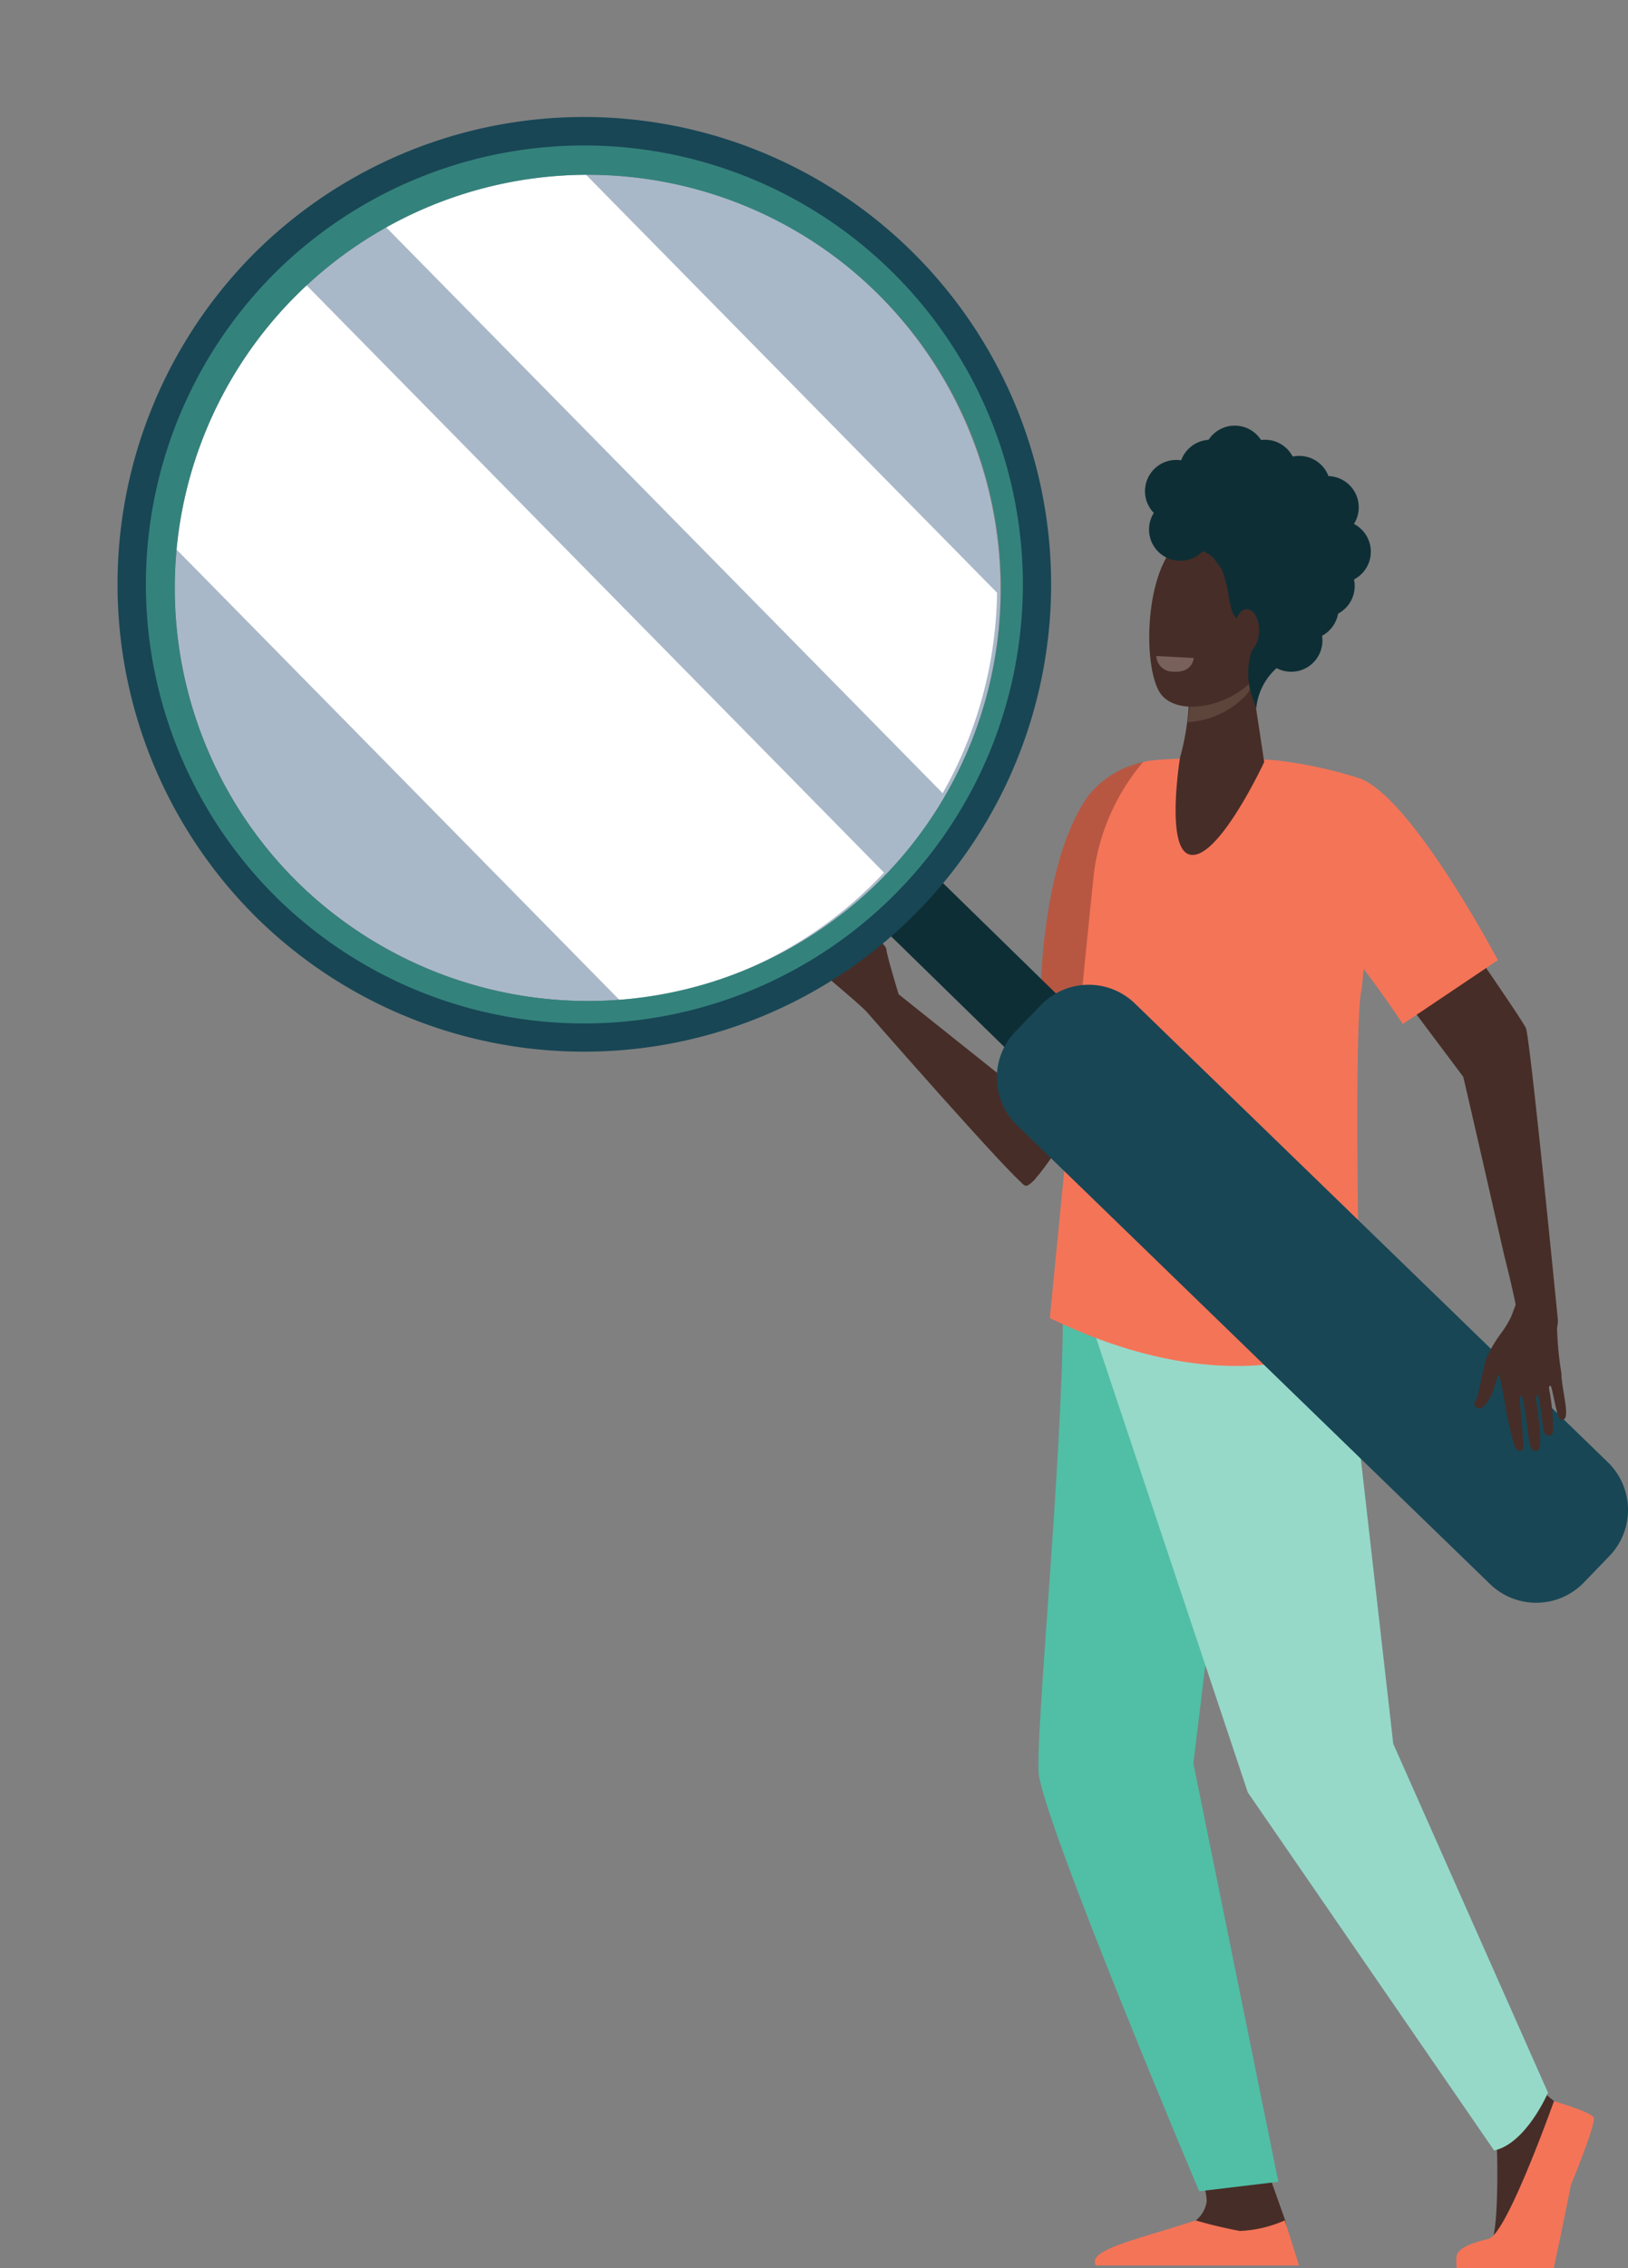 <svg id="Group_19" data-name="Group 19" xmlns="http://www.w3.org/2000/svg" width="98.59" height="137.288" viewBox="0 0 98.59 137.288">
  <rect x="0" y="0" width="98.59" height="137.288" fill="#808080" stroke="none"/>
  <path id="Path_49" data-name="Path 49" d="M3882.818,1474.877c-.724-.589-6.325,1.869-6.254,2.724s-3.908,9.149-3.908,9.149l-6.875-5.483,0,0c-.061-.2-.712-2.331-.744-2.712-.033-.4-1.195-1.1-1.735-1s.462.78.527.9c.179.338-.513.465-.513.465s-1.963-.63-2.006-1.271-1.385,1.121-1.227,1.367,3.362,2.825,3.825,3.386c0,0,8.894,10.167,9.527,10.433.556.233,2.537-3.271,4.408-5.6S3885.081,1476.717,3882.818,1474.877Z" transform="translate(-3811.359 -1421.084)" fill="#472d27"/>
  <path id="Path_50" data-name="Path 50" d="M4188.082,2063.69s1.222,1.192,1.25,1.63.108,5.126-.391,5.564-1.965.748-1.493,1.24c.355.372,3.1.292,4.911.193.53-.029,1.194-4.258,1.4-4.88.3-.9,1.046-2.936.77-3.565a5.3,5.3,0,0,0-1.692-1.525,8.315,8.315,0,0,1-1.874-2Z" transform="translate(-4098.677 -1935.137)" fill="#472d27"/>
  <path id="Path_51" data-name="Path 51" d="M4056.571,2109.946s1.094,3.09,1.1,3.1c.082.489.4,1.7.4,2.144,0,1.672-7.54-1.419-5.85-2.16a1.786,1.786,0,0,0,.683-1.172,3.913,3.913,0,0,0-.635-1.976Z" transform="translate(-3979.827 -1978.616)" fill="#472d27"/>
  <g id="Group_15" data-name="Group 15" transform="translate(62.886 73.796)">
    <path id="Path_52" data-name="Path 52" d="M3978.195,1639.321s-.55,5.539-.55,5.621c0,8.96-1.776,26.462-1.438,28.146.824,4.109,9.693,25.069,9.693,25.069l4.793-.573-5.145-25.328,1.2-9.867,3.253-19.966Z" transform="translate(-3976.164 -1639.321)" fill="#50bfa5"/>
    <path id="Path_53" data-name="Path 53" d="M4018.837,1649.9l.91,5.25,2.461,21.606,9.371,21.116s-1.318,3.073-3.263,3.5L4013.4,1679.7l-9.265-27.741.325-6.163Z" transform="translate(-4000.719 -1645.003)" fill="#96d9c9"/>
  </g>
  <path id="Path_54" data-name="Path 54" d="M3977.139,1427.116l6.647.678s.3-5.449.3-8.048c0-3.153-.269-7.215-.649-7.128a5.791,5.791,0,0,0-3.365,2.013C3977.11,1418.705,3977.139,1427.116,3977.139,1427.116Z" transform="translate(-3914.133 -1366.507)" fill="#b75742"/>
  <path id="Path_55" data-name="Path 55" d="M3984.509,1417.682c-.139.962-2.694,27.1-2.694,27.1,12.1,5.845,18.78,1.041,18.78,1.041s-.4-18.355.079-20.853c.313-1.653.705-12.636-.366-12.944a26.806,26.806,0,0,0-4.668-.992c-1.467-.152-7.163-.24-8.182.1A12.976,12.976,0,0,0,3984.509,1417.682Z" transform="translate(-3918.239 -1365)" fill="#f47458"/>
  <path id="Path_56" data-name="Path 56" d="M4189.252,2076.449s-2.817,7.931-3.92,8.314c-.293.1-1.7.36-1.963.981a2.713,2.713,0,0,0,0,.812h5.872s.743-3.494,1.036-5.03c0,0,1.554-3.751,1.381-4.092S4189.252,2076.449,4189.252,2076.449Z" transform="translate(-4095.147 -1949.268)" fill="#f47458"/>
  <path id="Path_57" data-name="Path 57" d="M4016.5,2138.252l-.863-2.727a7.5,7.5,0,0,1-2.72.639,27.45,27.45,0,0,1-2.676-.639c-3.618,1.191-6.583,1.769-6.044,2.727h12.3Z" transform="translate(-3937.833 -2001.129)" fill="#f47458"/>
  <g id="Group_16" data-name="Group 16" transform="translate(61.263 64.942)">
    <path id="Path_58" data-name="Path 58" d="M3963.679,1573.635a1.622,1.622,0,0,1-.183-.136c.215-2.561.177-5.042-.627-5.881l.379-.8c.931.721,1.374,2.634,1.2,5.741a5.328,5.328,0,0,1-.123.643C3964.055,1573.5,3963.81,1573.69,3963.679,1573.635Z" transform="translate(-3962.869 -1566.817)" fill="#472d27"/>
  </g>
  <path id="Path_59" data-name="Path 59" d="M4048.8,1368.44l.78,5.142s-2.849,6.122-4.549,5.591c-1.427-.445-.549-5.862-.549-5.862a14.836,14.836,0,0,0,.544-4.365C4044.8,1367.49,4048.8,1368.44,4048.8,1368.44Z" transform="translate(-3973.021 -1327.458)" fill="#472d27"/>
  <path id="Path_60" data-name="Path 60" d="M4050.148,1368.946c-.233-1.456,3.775-.506,3.775-.506l.065.426a2.387,2.387,0,0,1-.435.717,5.278,5.278,0,0,1-3.5,1.586A7.924,7.924,0,0,0,4050.148,1368.946Z" transform="translate(-3978.139 -1327.458)" fill="#5e453c"/>
  <g id="Group_17" data-name="Group 17" transform="translate(69.339 25.761)">
    <path id="Path_61" data-name="Path 61" d="M4037.963,1299.524c.113-.041.908,5.856-.6,7.479s-4.446,2.154-5.5.876c-1.166-1.414-1.107-7.752,1.237-9.421S4037.963,1299.524,4037.963,1299.524Z" transform="translate(-4030.862 -1291.578)" fill="#472d27"/>
    <path id="Path_62" data-name="Path 62" d="M4040.012,1276.246a6.515,6.515,0,0,1,3.417,1.949c.823.1,1.941.552,3.1,2.464a4.782,4.782,0,0,1-1.282,6.234,3.724,3.724,0,0,0-1.63,2.754l-.262-.764a4.272,4.272,0,0,1-.207-1.8,3.521,3.521,0,0,1,.268-1.081c.4-.853-.854-1.42-1.205-2.13-.27-.547-.283-1.8-.709-2.7l-.508-.69a3.233,3.233,0,0,0-2.321-.655C4037.522,1280.084,4037.687,1275.772,4040.012,1276.246Z" transform="translate(-4036.88 -1272.52)" fill="#0e2e35"/>
    <path id="Path_63" data-name="Path 63" d="M4073.251,1338.276c-.012.719.315,1.308.731,1.316s.762-.57.774-1.29-.315-1.308-.731-1.316S4073.264,1337.556,4073.251,1338.276Z" transform="translate(-4067.847 -1325.874)" fill="#472d27"/>
    <ellipse id="Ellipse_1" data-name="Ellipse 1" cx="1.893" cy="1.893" rx="1.893" ry="1.893" transform="translate(0.244 4.397)" fill="#0e2e35"/>
    <ellipse id="Ellipse_2" data-name="Ellipse 2" cx="1.893" cy="1.893" rx="1.893" ry="1.893" transform="translate(1.343 2.809)" fill="#0e2e35"/>
    <ellipse id="Ellipse_3" data-name="Ellipse 3" cx="1.893" cy="1.893" rx="1.893" ry="1.893" transform="translate(3.542 3.542)" fill="#0e2e35"/>
    <ellipse id="Ellipse_4" data-name="Ellipse 4" cx="1.893" cy="1.893" rx="1.893" ry="1.893" transform="translate(6.961 5.496)" fill="#0e2e35"/>
    <ellipse id="Ellipse_5" data-name="Ellipse 5" cx="1.893" cy="1.893" rx="1.893" ry="1.893" transform="translate(5.374 3.908)" fill="#0e2e35"/>
    <ellipse id="Ellipse_6" data-name="Ellipse 6" cx="1.893" cy="1.893" rx="1.893" ry="1.893" transform="translate(3.175 1.954)" fill="#0e2e35"/>
    <ellipse id="Ellipse_7" data-name="Ellipse 7" cx="1.893" cy="1.893" rx="1.893" ry="1.893" transform="translate(5.129 2.809)" fill="#0e2e35"/>
    <ellipse id="Ellipse_8" data-name="Ellipse 8" cx="1.893" cy="1.893" rx="1.893" ry="1.893" transform="translate(6.961 2.809)" fill="#0e2e35"/>
    <ellipse id="Ellipse_9" data-name="Ellipse 9" cx="1.893" cy="1.893" rx="1.893" ry="1.893" transform="translate(7.938 6.595)" fill="#0e2e35"/>
    <ellipse id="Ellipse_10" data-name="Ellipse 10" cx="1.893" cy="1.893" rx="1.893" ry="1.893" transform="translate(7.938 9.16)" fill="#0e2e35"/>
    <ellipse id="Ellipse_11" data-name="Ellipse 11" cx="1.893" cy="1.893" rx="1.893" ry="1.893" transform="translate(6.961 11.114)" fill="#0e2e35"/>
    <ellipse id="Ellipse_12" data-name="Ellipse 12" cx="1.893" cy="1.893" rx="1.893" ry="1.893" transform="translate(8.915 7.816)" fill="#0e2e35"/>
    <ellipse id="Ellipse_13" data-name="Ellipse 13" cx="1.893" cy="1.893" rx="1.893" ry="1.893" transform="translate(9.892 5.74)" fill="#0e2e35"/>
    <ellipse id="Ellipse_14" data-name="Ellipse 14" cx="1.893" cy="1.893" rx="1.893" ry="1.893" transform="translate(9.16 3.053)" fill="#0e2e35"/>
    <ellipse id="Ellipse_15" data-name="Ellipse 15" cx="1.893" cy="1.893" rx="1.893" ry="1.893" transform="translate(7.45 1.832)" fill="#0e2e35"/>
    <ellipse id="Ellipse_16" data-name="Ellipse 16" cx="1.893" cy="1.893" rx="1.893" ry="1.893" transform="translate(5.374 0.855)" fill="#0e2e35"/>
    <ellipse id="Ellipse_17" data-name="Ellipse 17" cx="1.893" cy="1.893" rx="1.893" ry="1.893" transform="translate(7.938 4.641)" fill="#0e2e35"/>
    <ellipse id="Ellipse_18" data-name="Ellipse 18" cx="1.893" cy="1.893" rx="1.893" ry="1.893" transform="translate(5.374 1.832)" fill="#0e2e35"/>
    <ellipse id="Ellipse_19" data-name="Ellipse 19" cx="1.893" cy="1.893" rx="1.893" ry="1.893" transform="translate(2.076 0.855)" fill="#0e2e35"/>
    <ellipse id="Ellipse_20" data-name="Ellipse 20" cx="1.893" cy="1.893" rx="1.893" ry="1.893" transform="translate(3.542 0)" fill="#0e2e35"/>
    <ellipse id="Ellipse_21" data-name="Ellipse 21" cx="1.893" cy="1.893" rx="1.893" ry="1.893" transform="translate(0 2.076)" fill="#0e2e35"/>
  </g>
  <path id="Path_64" data-name="Path 64" d="M4036.867,1360.315l-2.272-.118a.994.994,0,0,0,1.005.947C4036.817,1361.242,4036.867,1360.315,4036.867,1360.315Z" transform="translate(-3964.572 -1320.49)" fill="#77615a"/>
  <g id="Group_18" data-name="Group 18" transform="translate(0 0)">
    <path id="Path_65" data-name="Path 65" d="M3889.055,1459.122c.534-.547,1.032-1.111,1.5-1.686l9.92,9.688c.61.6.4,1.8-.469,2.688s-2.067,1.128-2.677.532l-9.92-9.687Q3888.252,1459.941,3889.055,1459.122Z" transform="translate(-3835.359 -1405.852)" fill="#0e2e35"/>
    <ellipse id="Ellipse_22" data-name="Ellipse 22" cx="25.021" cy="25.176" rx="25.021" ry="25.176" transform="matrix(0.699, -0.715, 0.715, 0.699, 0, 35.795)" fill="#c5ddf9" opacity="0.6"/>
    <path id="Path_66" data-name="Path 66" d="M3589.991,1210.628a25,25,0,0,1-15.93,7.8l-27.14-27.586c.006-.052.009-.1.015-.156a25.167,25.167,0,0,1,7.894-15.8Z" transform="translate(-3536.456 -1157.812)" fill="#fff" style="mix-blend-mode: soft-light;isolation: isolate"/>
    <path id="Path_67" data-name="Path 67" d="M3663.2,1119.938l25.1,25.511c-.012.772-.058,1.55-.142,2.333a25.226,25.226,0,0,1-3.152,9.8l-33.9-34.453A24.79,24.79,0,0,1,3663.2,1119.938Z" transform="translate(-3627.919 -1109.572)" fill="#fff" style="mix-blend-mode: soft-light;isolation: isolate"/>
    <path id="Path_68" data-name="Path 68" d="M3528.126,1141.961a28.287,28.287,0,1,0-.6-40.123A28.375,28.375,0,0,0,3528.126,1141.961Zm2.281-2.336a25.021,25.021,0,1,1,35.494-.31A25.1,25.1,0,0,1,3530.407,1139.625Z" transform="translate(-3512.396 -1086.233)" fill="#184655"/>
    <path id="Path_69" data-name="Path 69" d="M3541.7,1153.11a26.571,26.571,0,1,0-.563-37.688A26.653,26.653,0,0,0,3541.7,1153.11Zm1.083-1.108a25.021,25.021,0,1,1,35.493-.31A25.1,25.1,0,0,1,3542.787,1152Z" transform="translate(-3524.775 -1098.61)" fill="#50bfa5" opacity="0.5" style="mix-blend-mode: multiply;isolation: isolate"/>
    <path id="Path_70" data-name="Path 70" d="M3991.106,1559.319l1.542-1.6a4.019,4.019,0,0,0-.1-5.683l-28.641-27.767a4.019,4.019,0,0,0-5.683.1l-1.542,1.6a4.019,4.019,0,0,0,.1,5.683l28.641,27.767A4.018,4.018,0,0,0,3991.106,1559.319Z" transform="translate(-3895.185 -1463.536)" fill="#184655"/>
  </g>
  <path id="Path_71" data-name="Path 71" d="M4145.942,1488.983a.746.746,0,0,0,0-.168c-.179-1.81-1.682-17.01-1.934-17.656-.229-.583-6.97-10.224-6.97-10.224l-3.313,4.514,6.483,8.647c.146.549,2.483,10.81,2.483,10.81s.48,1.87.695,2.991c-.1.27-.194.525-.279.734a6.733,6.733,0,0,1-.7,1.122,7.7,7.7,0,0,0-.828,1.464c-.069.264-.192.813-.263,1.144s-.166.717-.182.9a1.725,1.725,0,0,1-.209.481.289.289,0,0,0,.341.417c.235-.078.419-.383.532-.573.319-.536.489-1.515.568-1.464s.359,1.713.4,1.9a20.651,20.651,0,0,0,.569,2.469c.189.352.44.294.506.073.057-.19-.209-2.889-.209-2.889s-.033-.344.118-.237.4,2.557.5,2.916.344.549.547.26c.247-.35-.178-2.949-.178-2.949s-.047-.327.092-.3.315,2.118.423,2.3a.275.275,0,0,0,.513-.056,12.813,12.813,0,0,0-.245-2.671s.02-.184.107-.123.363,1.831.543,1.994a.191.191,0,0,0,.277,0c.33-.225-.176-1.908-.171-2.745a20.509,20.509,0,0,1-.267-2.773C4145.909,1489.233,4145.93,1489.079,4145.942,1488.983Z" transform="translate(-4051.599 -1408.924)" fill="#472d27"/>
  <path id="Path_72" data-name="Path 72" d="M4121.171,1431.315l-5.758,3.866a62.552,62.552,0,0,0-4.987-6.548c-2.182-2.154.794-8.751,2.2-8.378C4115.771,1421.089,4121.171,1431.315,4121.171,1431.315Z" transform="translate(-4030.462 -1373.198)" fill="#f47458"/>
</svg>
